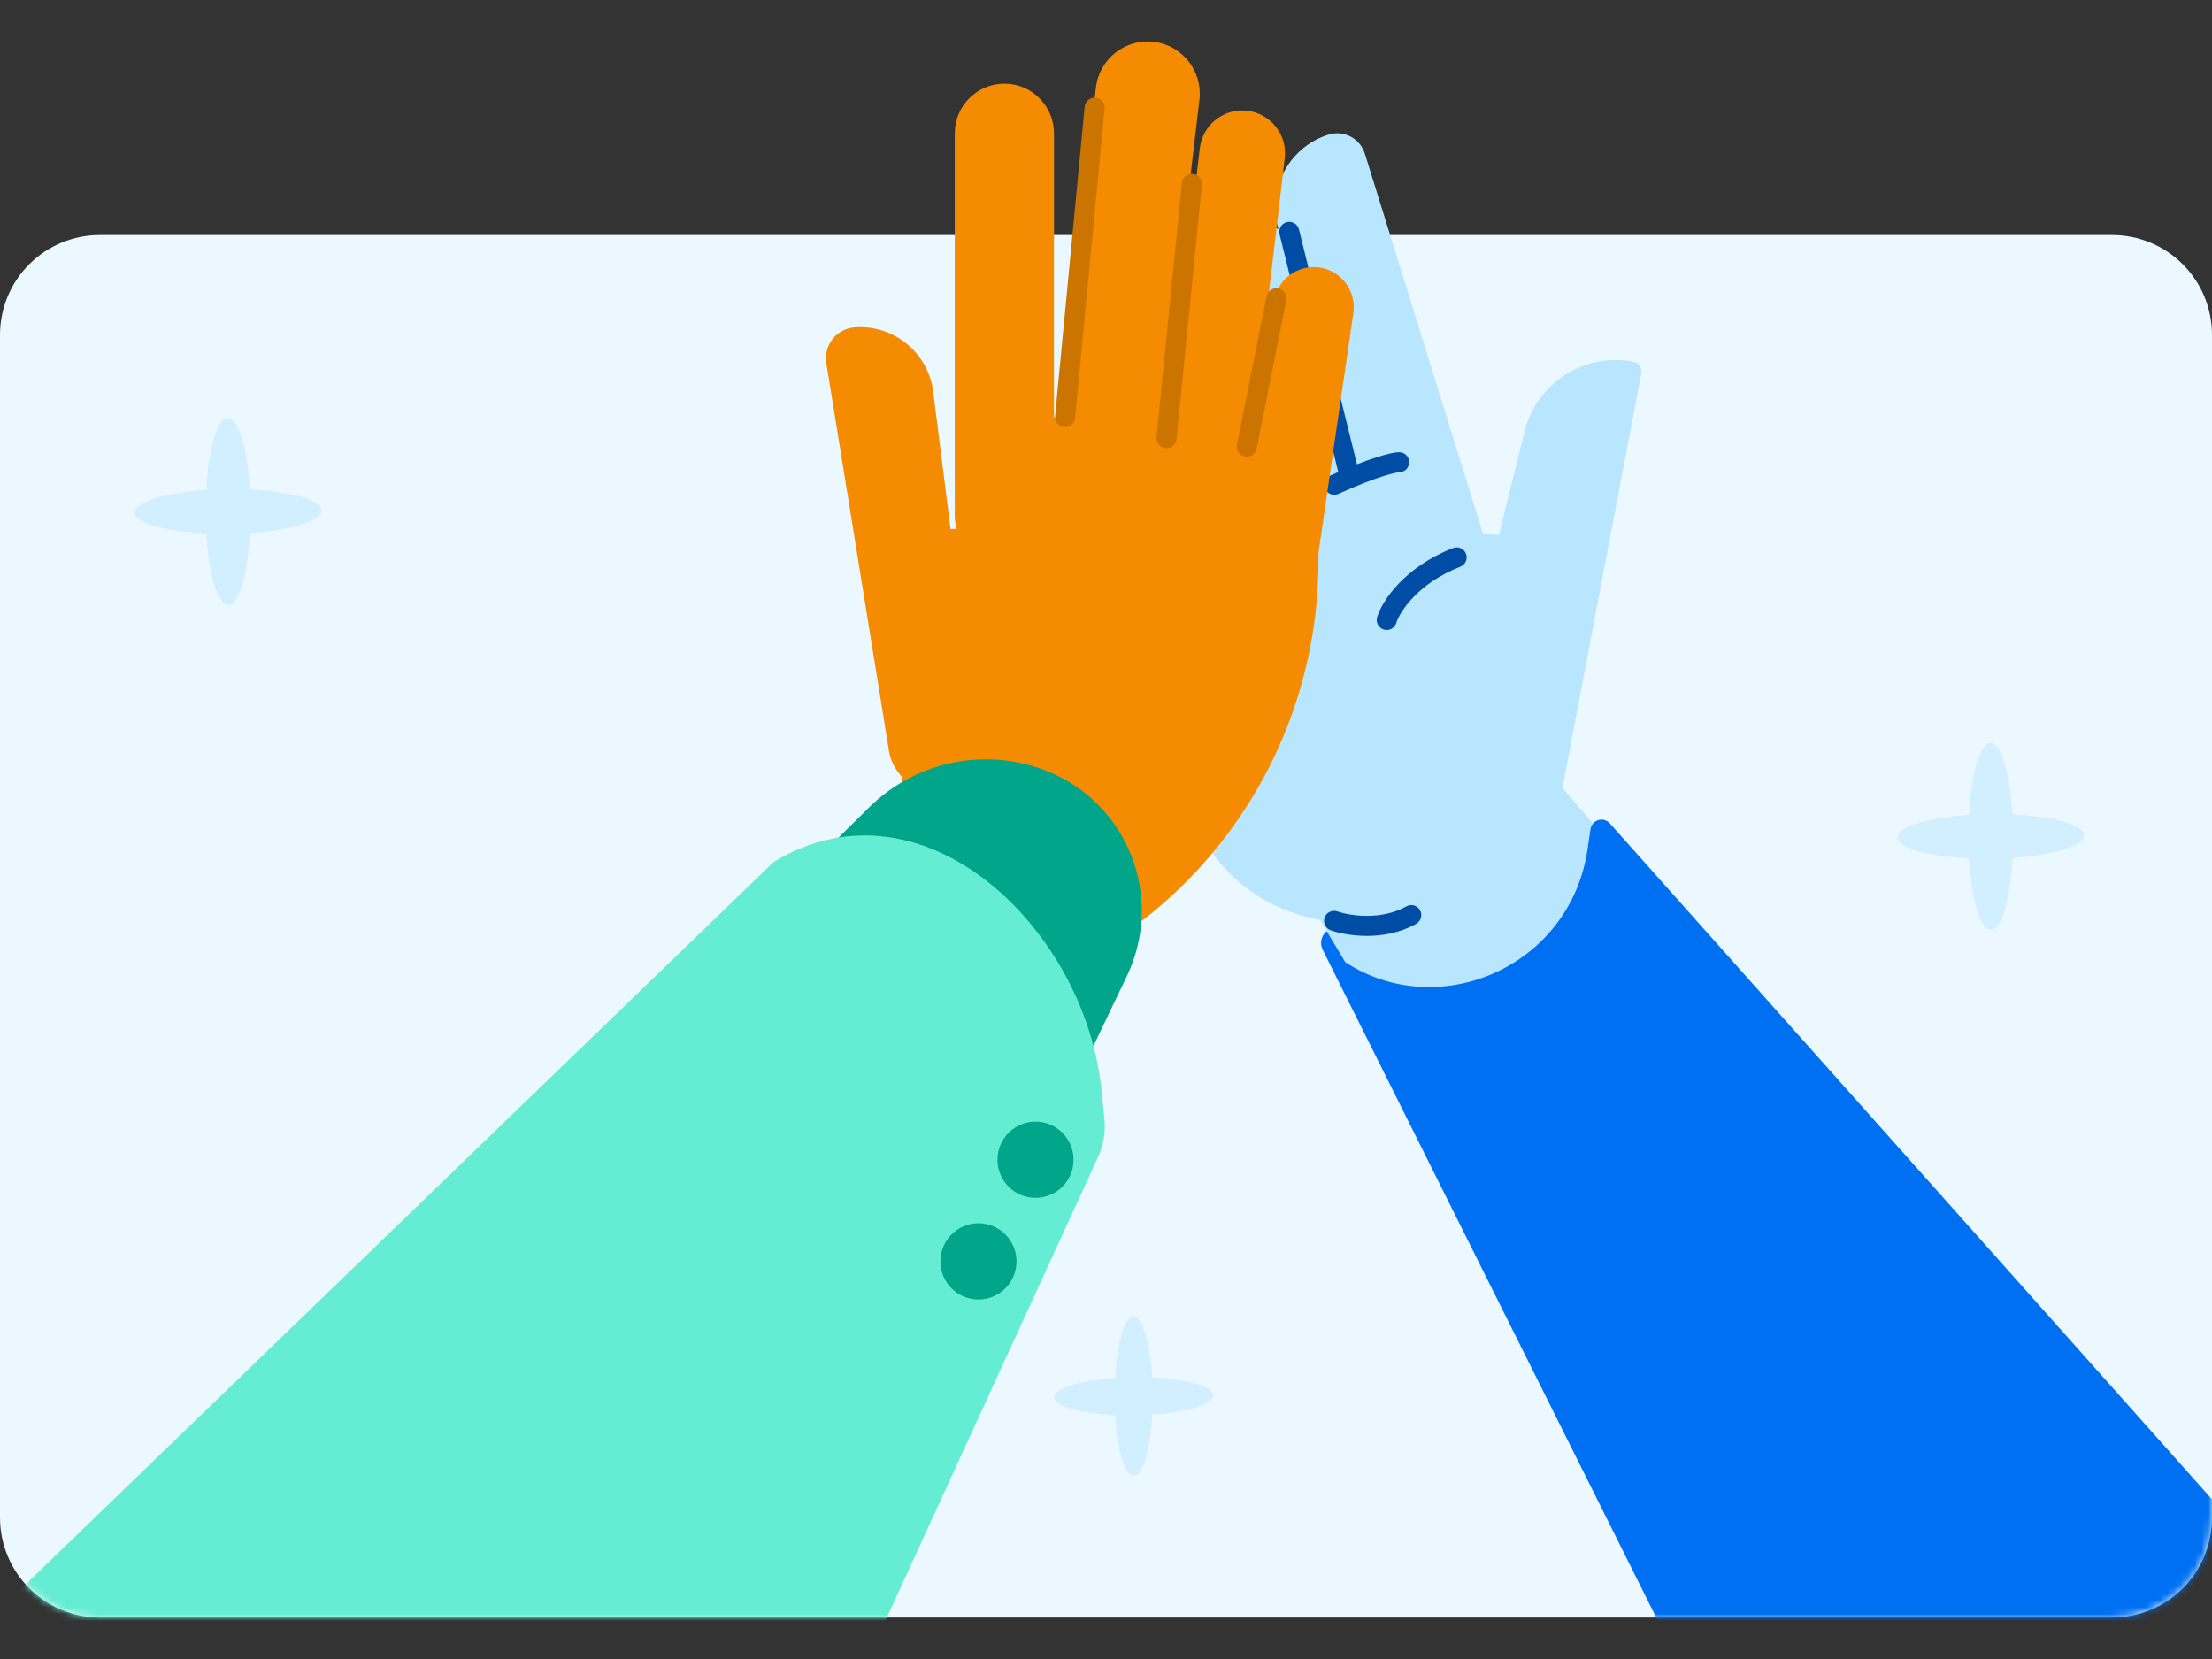 <svg width="320" height="240" viewBox="0 0 320 240" fill="none" xmlns="http://www.w3.org/2000/svg">
<rect x="0" y="0" width="320" height="240" fill="#333333" stroke="none"/>
<path d="M305.547 34H14.453C12.556 33.998 10.677 34.37 8.923 35.095C7.17 35.82 5.576 36.884 4.234 38.225C2.892 39.566 1.827 41.158 1.1 42.911C0.374 44.664 -8.08861e-07 46.543 0 48.44V219.547C0 223.38 1.523 227.056 4.233 229.767C6.944 232.477 10.62 234 14.453 234H305.547C309.38 234 313.056 232.477 315.767 229.767C318.477 227.056 320 223.38 320 219.547V48.44C320 46.543 319.626 44.664 318.9 42.911C318.173 41.158 317.108 39.566 315.766 38.225C314.424 36.884 312.83 35.82 311.077 35.095C309.323 34.37 307.444 33.998 305.547 34Z" fill="#EBF8FF"/>
<path d="M46.499 73.846C46.499 72.318 42.064 71.095 36.137 70.817C35.798 64.898 34.494 60.497 32.966 60.5C31.437 60.503 30.167 64.939 29.841 70.888C23.898 71.295 19.479 72.623 19.5 74.155C19.52 75.686 23.935 76.909 29.862 77.184C30.218 83.103 31.505 87.504 33.03 87.501C34.555 87.498 35.832 83.062 36.158 77.113C42.101 76.706 46.516 75.378 46.499 73.846Z" fill="#D1EFFF"/>
<path d="M301.499 120.846C301.499 119.318 297.064 118.095 291.137 117.817C290.798 111.898 289.494 107.497 287.966 107.5C286.437 107.503 285.167 111.939 284.841 117.888C278.898 118.295 274.479 119.623 274.5 121.155C274.52 122.686 278.935 123.909 284.862 124.184C285.218 130.103 286.505 134.504 288.03 134.501C289.555 134.498 290.832 130.062 291.158 124.113C297.101 123.706 301.516 122.378 301.499 120.846Z" fill="#D1EFFF"/>
<path d="M175.499 201.869C175.499 200.567 171.721 199.525 166.672 199.288C166.384 194.246 165.273 190.497 163.971 190.5C162.669 190.503 161.587 194.281 161.309 199.349C156.247 199.695 152.483 200.827 152.5 202.131C152.517 203.436 156.278 204.478 161.327 204.712C161.63 209.754 162.727 213.503 164.026 213.5C165.324 213.497 166.413 209.719 166.69 204.651C171.753 204.305 175.514 203.173 175.499 201.869Z" fill="#D1EFFF"/>
<path fill-rule="evenodd" clip-rule="evenodd" d="M192.197 19.472C193.258 19.14 194.408 19.245 195.393 19.762C196.377 20.28 197.116 21.169 197.447 22.233L214.52 77.135L216.834 77.406L220.555 62.406C221.394 59.028 223.491 56.1 226.417 54.224C229.343 52.349 232.874 51.667 236.286 52.321C236.472 52.356 236.65 52.428 236.809 52.533C236.968 52.637 237.104 52.772 237.211 52.93C237.318 53.087 237.393 53.264 237.431 53.45C237.47 53.637 237.471 53.829 237.435 54.016L226.4 112.075C226.324 112.713 226.191 113.343 226.004 113.957L250.658 142.629L199.453 147.266L190.94 133.044C189.13 132.745 187.355 132.239 185.653 131.532C182.742 130.324 180.098 128.552 177.87 126.319C175.643 124.086 173.876 121.436 172.671 118.518C171.466 115.601 170.846 112.474 170.847 109.317V102.068C170.269 101.464 169.819 100.72 169.553 99.866L156.746 58.683C155.83 55.738 157.469 52.607 160.406 51.689C160.928 51.526 161.457 51.444 161.978 51.436L159.109 42.212C158.193 39.267 159.832 36.136 162.769 35.218C163.86 34.877 164.978 34.89 165.998 35.193C165.916 32.742 167.461 30.441 169.909 29.676C172.846 28.759 175.969 30.403 176.885 33.348L177.184 34.309C177.862 33.4 178.821 32.689 179.985 32.325C181.742 31.776 183.566 32.145 184.944 33.16C184.541 31.815 184.398 30.405 184.524 29.006C184.653 27.564 185.064 26.162 185.734 24.879C186.404 23.596 187.319 22.459 188.428 21.531C189.537 20.603 190.818 19.903 192.197 19.472Z" fill="#B8E6FF"/>
<path fill-rule="evenodd" clip-rule="evenodd" d="M212.077 80.105C212.368 80.85 212.001 81.691 211.258 81.982C204.987 84.442 202.453 88.638 201.99 90.121C201.752 90.885 200.941 91.311 200.179 91.072C199.416 90.834 198.992 90.021 199.23 89.257C199.972 86.877 203.173 82.041 210.204 79.284C210.947 78.992 211.786 79.36 212.077 80.105Z" fill="#004DA5"/>
<path fill-rule="evenodd" clip-rule="evenodd" d="M200.054 68.9C198.582 69.369 196.466 70.162 193.613 71.449C192.885 71.777 192.029 71.452 191.701 70.722C191.373 69.992 191.698 69.134 192.426 68.806C195.357 67.484 197.578 66.647 199.178 66.138C200.717 65.648 201.81 65.418 202.417 65.418C203.216 65.418 203.863 66.067 203.863 66.867C203.863 67.667 203.216 68.316 202.417 68.316C202.418 68.316 202.418 68.316 202.417 68.316C202.41 68.316 202.358 68.319 202.248 68.334C202.132 68.351 201.972 68.38 201.767 68.425C201.357 68.515 200.79 68.666 200.054 68.9Z" fill="#004DA5"/>
<path fill-rule="evenodd" clip-rule="evenodd" d="M186.166 32.135C186.941 31.942 187.725 32.416 187.917 33.193L196.592 68.331C196.783 69.108 196.31 69.894 195.535 70.086C194.76 70.278 193.976 69.804 193.785 69.027L185.11 33.889C184.918 33.112 185.391 32.327 186.166 32.135Z" fill="#004DA5"/>
<path fill-rule="evenodd" clip-rule="evenodd" d="M191.629 132.734C191.894 131.979 192.72 131.583 193.473 131.848C195.252 132.475 199.79 133.181 203.461 131.12C204.157 130.729 205.039 130.977 205.429 131.676C205.819 132.374 205.571 133.257 204.874 133.648C200.194 136.276 194.704 135.355 192.513 134.582C191.76 134.316 191.364 133.489 191.629 132.734Z" fill="#004DA5"/>
<path fill-rule="evenodd" clip-rule="evenodd" d="M166.915 6.053C171.051 6.544 174.006 10.301 173.517 14.445L168.094 60.362H168.975L173.57 21.451C173.972 18.049 177.049 15.618 180.443 16.021C183.837 16.423 186.262 19.507 185.861 22.909L181.437 60.362H181.872L184.307 43.611C184.769 40.435 187.712 38.236 190.88 38.699C194.049 39.162 196.243 42.111 195.782 45.286L190.735 79.999V80.967C190.78 96.158 185.573 110.896 175.999 122.674C166.425 134.452 153.076 142.543 138.222 145.57L134.607 146.295C133.962 146.43 133.293 146.415 132.654 146.253C132.014 146.09 131.42 145.783 130.917 145.355C130.414 144.928 130.015 144.391 129.75 143.785C129.485 143.18 129.361 142.522 129.388 141.861L130.51 112.398C130.339 112.221 130.176 112.036 130.024 111.841C129.35 110.984 128.88 109.984 128.651 108.917L119.542 52.537C119.443 51.926 119.472 51.3 119.626 50.701C119.781 50.101 120.058 49.541 120.44 49.054C120.821 48.567 121.3 48.165 121.845 47.873C122.389 47.581 122.989 47.405 123.605 47.357C126.332 47.143 129.036 47.989 131.157 49.72C133.278 51.451 134.653 53.933 134.998 56.652L137.512 76.528L138.395 76.53C138.216 75.902 138.121 75.239 138.121 74.555V19.297C138.121 15.324 141.335 12.103 145.299 12.103C149.264 12.103 152.478 15.324 152.478 19.297V60.362H152.909L158.541 12.669C159.031 8.525 162.78 5.563 166.915 6.053Z" fill="#F58B00"/>
<path fill-rule="evenodd" clip-rule="evenodd" d="M184.939 41.728C185.727 41.886 186.238 42.654 186.08 43.443L181.8 64.89C181.643 65.68 180.876 66.192 180.089 66.034C179.301 65.876 178.79 65.108 178.947 64.319L183.228 42.871C183.385 42.082 184.151 41.57 184.939 41.728Z" fill="#CC7400"/>
<path fill-rule="evenodd" clip-rule="evenodd" d="M172.57 25.162C173.369 25.242 173.952 25.956 173.872 26.757L170.204 63.524C170.124 64.325 169.411 64.909 168.612 64.829C167.812 64.749 167.229 64.035 167.309 63.234L170.978 26.467C171.058 25.666 171.77 25.081 172.57 25.162Z" fill="#CC7400"/>
<path fill-rule="evenodd" clip-rule="evenodd" d="M158.501 14.132C159.3 14.209 159.886 14.921 159.81 15.722L155.53 60.455C155.453 61.256 154.742 61.843 153.943 61.767C153.143 61.69 152.557 60.978 152.634 60.176L156.914 15.444C156.99 14.642 157.701 14.055 158.501 14.132Z" fill="#CC7400"/>
<mask id="mask0_2672_44802" style="mask-type:alpha" maskUnits="userSpaceOnUse" x="0" y="34" width="320" height="200">
<path d="M305.547 34H14.453C12.556 33.998 10.677 34.37 8.923 35.095C7.17 35.82 5.576 36.884 4.234 38.225C2.892 39.566 1.827 41.158 1.1 42.911C0.374 44.664 -8.08861e-07 46.543 0 48.44V219.547C0 223.38 1.523 227.056 4.233 229.767C6.944 232.477 10.62 234 14.453 234H305.547C309.38 234 313.056 232.477 315.767 229.767C318.477 227.056 320 223.38 320 219.547V48.44C320 46.543 319.626 44.664 318.9 42.911C318.173 41.158 317.108 39.566 315.766 38.225C314.424 36.884 312.83 35.82 311.077 35.095C309.323 34.37 307.444 33.998 305.547 34Z" fill="#EBF8FF"/>
</mask>
<g mask="url(#mask0_2672_44802)">
<path d="M232.874 119.102C232.67 118.875 232.405 118.71 232.111 118.628C231.816 118.545 231.505 118.549 231.213 118.638C230.92 118.727 230.66 118.898 230.461 119.13C230.262 119.363 230.133 119.647 230.09 119.95L229.678 122.761C227.206 139.896 208.15 148.01 194.624 139.2L191.935 134.708C191.547 135.016 191.276 135.448 191.167 135.932C191.058 136.415 191.117 136.922 191.335 137.367L269.489 293.837L332 230.371L232.874 119.102Z" fill="#0070F2"/>
<path d="M70.073 284.182L28.649 239.929C25.08 236.12 23.139 231.061 23.243 225.836C23.347 220.611 25.488 215.635 29.206 211.971L125.802 116.735C129.158 113.437 133.406 111.198 138.019 110.296C142.633 109.395 147.409 109.87 151.755 111.664C154.48 112.79 156.948 114.462 159.007 116.576C161.066 118.69 162.673 121.202 163.731 123.96C164.788 126.718 165.274 129.663 165.157 132.615C165.041 135.567 164.325 138.464 163.054 141.129L96.575 280.074C95.433 282.461 93.728 284.533 91.608 286.111C89.487 287.689 87.014 288.725 84.404 289.129C81.794 289.534 79.125 289.295 76.628 288.433C74.13 287.571 71.88 286.112 70.073 284.182Z" fill="#00A58A"/>
<path d="M159.317 157.474C156.902 134.29 133.494 111.642 111.937 124.683L0 232.786L87.921 322.001L158.825 167.436C159.642 165.654 159.967 163.685 159.765 161.734L159.317 157.474Z" fill="#64EDD2"/>
<path d="M155.305 167.773C155.305 170.819 152.841 173.288 149.802 173.288C146.763 173.288 144.299 170.819 144.299 167.773C144.299 164.727 146.763 162.258 149.802 162.258C152.841 162.258 155.305 164.727 155.305 167.773Z" fill="#00A58A"/>
<path d="M147.05 182.478C147.05 185.524 144.587 187.993 141.547 187.993C138.508 187.993 136.044 185.524 136.044 182.478C136.044 179.432 138.508 176.963 141.547 176.963C144.587 176.963 147.05 179.432 147.05 182.478Z" fill="#00A58A"/>
</g>
</svg>
